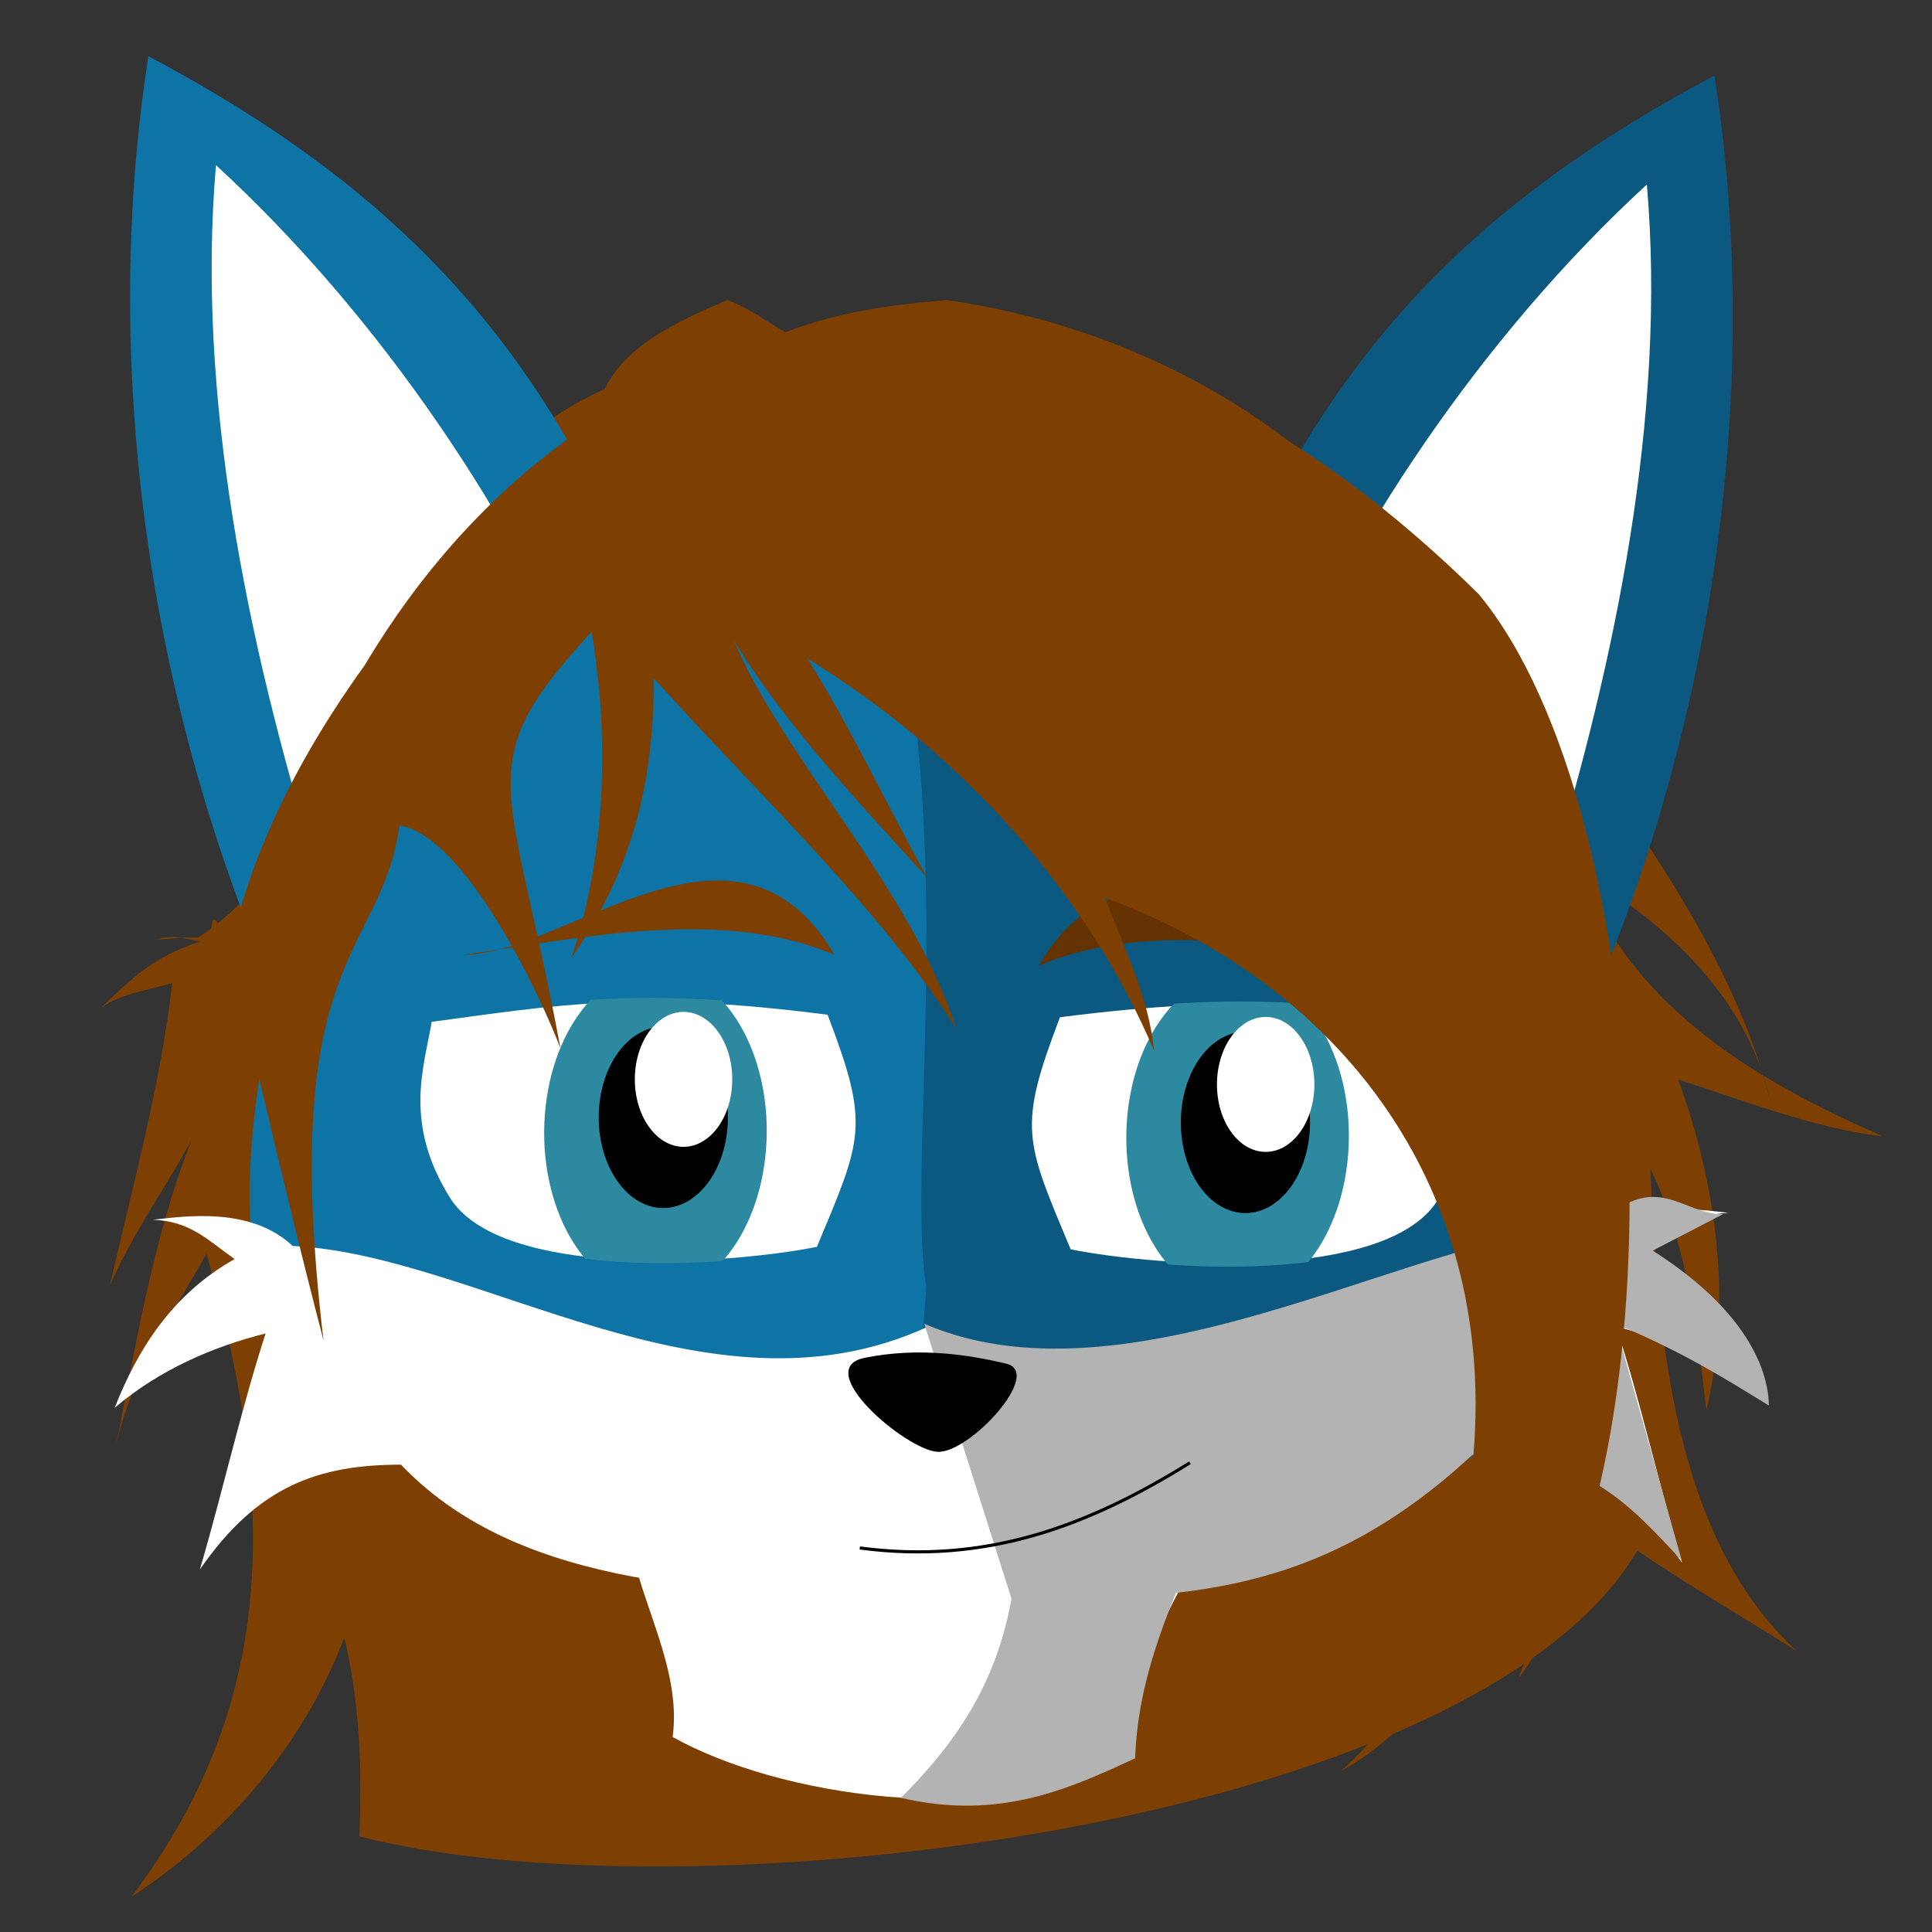 <?xml version="1.0" encoding="UTF-8" standalone="no"?>
<!-- Created with Inkscape (http://www.inkscape.org/) -->

<svg
   xmlns:dc="http://purl.org/dc/elements/1.1/"
   xmlns:cc="http://creativecommons.org/ns#"
   xmlns:rdf="http://www.w3.org/1999/02/22-rdf-syntax-ns#"
   xmlns:svg="http://www.w3.org/2000/svg"
   xmlns="http://www.w3.org/2000/svg"
   xmlns:sodipodi="http://sodipodi.sourceforge.net/DTD/sodipodi-0.dtd"
   xmlns:inkscape="http://www.inkscape.org/namespaces/inkscape"
   width="512mm"
   height="512mm"
   viewBox="0 0 1814.173 1814.173"
   id="svg2"
   version="1.1"
   inkscape:version="0.91 r13725"
   sodipodi:docname="Zack FB World.svg"
   inkscape:export-filename="C:\Users\Zack\OneDrive\My Media\Assets\Furry Blue World\FB World 2015 - 512x512.png"
   inkscape:export-xdpi="25.4"
   inkscape:export-ydpi="25.4">
  <rect x="0" y="0" width="1814.173" height="1814.173" fill="#333333" stroke="none"/>
  <defs
     id="defs4">
    <clipPath
       clipPathUnits="userSpaceOnUse"
       id="clipPath4281">
      <path
         style="display:inline;fill:none;stroke:#000000;stroke-width:1.062;stroke-opacity:1"
         d="m 313.372,-161.138 c 17.162,-2.1 27.922,-3.951 53.992,-0.883 5.799,13.87 4.76,15.345 -1.457,28.945 -12.328,2.258 -43.1,4.02 -50.036,-6.109 -6.402,-9.35 -3.537,-16.341 -2.5,-21.953 z"
         id="path4283"
         inkscape:connector-curvature="0"
         sodipodi:nodetypes="cccsc" />
    </clipPath>
    <clipPath
       clipPathUnits="userSpaceOnUse"
       id="clipPath4277">
      <path
         style="display:inline;fill:none;stroke:#000000;stroke-width:1.062;stroke-opacity:1"
         d="m 453.247,-160.702 c -17.162,-2.099 -27.922,-3.95 -53.992,-0.883 -5.799,13.868 -4.76,15.344 1.457,28.942 12.328,2.258 43.1,4.02 50.036,-6.108 6.402,-9.349 3.537,-16.339 2.5,-21.951 z"
         id="path4279"
         inkscape:connector-curvature="0"
         sodipodi:nodetypes="cccsc" />
    </clipPath>
    <clipPath
       clipPathUnits="userSpaceOnUse"
       id="clipPath4277-4">
      <path
         style="display:inline;fill:none;stroke:#000000;stroke-width:1.062;stroke-opacity:1"
         d="m 453.247,-160.702 c -17.162,-2.099 -27.922,-3.95 -53.992,-0.883 -5.799,13.868 -4.76,15.344 1.457,28.942 12.328,2.258 43.1,4.02 50.036,-6.108 6.402,-9.349 3.537,-16.339 2.5,-21.951 z"
         id="path4279-4"
         inkscape:connector-curvature="0"
         sodipodi:nodetypes="cccsc" />
    </clipPath>
    <clipPath
       clipPathUnits="userSpaceOnUse"
       id="clipPath4281-5">
      <path
         style="display:inline;fill:none;stroke:#000000;stroke-width:1.062;stroke-opacity:1"
         d="m 313.372,-161.138 c 17.162,-2.1 27.922,-3.951 53.992,-0.883 5.799,13.87 4.76,15.345 -1.457,28.945 -12.328,2.258 -43.1,4.02 -50.036,-6.109 -6.402,-9.35 -3.537,-16.341 -2.5,-21.953 z"
         id="path4283-9"
         inkscape:connector-curvature="0"
         sodipodi:nodetypes="cccsc" />
    </clipPath>
  </defs>
  <sodipodi:namedview
     id="base"
     pagecolor="#0089dd"
     bordercolor="#666666"
     borderopacity="1.0"
     inkscape:pageopacity="1"
     inkscape:pageshadow="2"
     inkscape:zoom="0.175"
     inkscape:cx="-209.25323"
     inkscape:cy="754.63772"
     inkscape:document-units="px"
     inkscape:current-layer="layer1"
     showgrid="false"
     inkscape:window-width="1366"
     inkscape:window-height="705"
     inkscape:window-x="-8"
     inkscape:window-y="-8"
     inkscape:window-maximized="1"
     borderlayer="true"
     showguides="false" />
  <g
     inkscape:label="Layer 1"
     inkscape:groupmode="layer"
     id="layer1"
     transform="translate(0,761.811)">
    <g
       transform="translate(-11.217,-0.246)"
       id="g4959">
      <path
         inkscape:connector-curvature="0"
         id="path4947"
         d="m 1548.737,694.505 c 41.402,28.492 99.714,62.824 149.503,94.158 -116.586,-107.402 -130.424,-298.308 -137.381,-453.025 33.712,69.171 44.115,149.119 52.528,227.401 24.359,-99.962 10.595,-209.457 -26.264,-310.899 48.292,15.166 127.998,46.398 191.929,53.297 -114.726,-50.443 -234.729,-118.811 -282.843,-246.943 83.802,49.128 158.692,121.738 177.787,216.741 -44.484,-189.068 -220.276,-382.503 -343.452,-548.959 -9.843,1.237 -17.621,4.067 -28.284,3.553 -86.157,-102.502 -232.563,-185.548 -402.041,-209.635 -56.059,4.771 -102.019,11.417 -151.523,30.202 -16.133,-8.932 -32.783,-22.322 -54.548,-30.202 -35.31,15.525 -93.444,38.333 -115.157,83.499 -221.492,98.877 -217.846,408.617 -381.838,515.205 -15.281,-0.363 -23.974,1.11 -38.386,1.777 13.644,-6.061 35.666,1.568 40.406,1.777 -43.084,14.129 -64.385,34.432 -92.934,62.18 20.155,-14.031 45.088,-16.317 66.67,-23.095 -10.556,94.444 -37.653,192.2 -58.589,284.251 19.857,-46.269 51.903,-91.377 76.772,-136.796 -36.181,91.637 -52.868,195.027 -70.711,286.027 13.766,-63.852 53.912,-125.018 84.853,-179.433 62.594,221.375 72.364,415.312 -70.711,604.033 98.375,-63.984 165.9,-153.404 200.01,-243.39 14.657,60.852 16.67,124.295 14.142,186.54 304.981,79.172 1045.297,-6.545 1200.061,-268.262 z"
         style="fill:#7e3f02;fill-opacity:1;fill-rule:evenodd;stroke:none;stroke-width:1px;stroke-linecap:butt;stroke-linejoin:miter;stroke-opacity:1" />
      <path
         sodipodi:nodetypes="ccccc"
         inkscape:connector-curvature="0"
         id="path4955"
         d="m 602.857,683.791 c 129.415,-105.122 414.114,-79.433 545.714,-8.571 -34.877,68.435 -80,135.647 -80,217.143 -129.174,63.507 -326.824,32.521 -425.714,-22.857 8.636,-64.703 -31.794,-128.274 -40,-185.714 z"
         style="fill:#ffffff;fill-rule:evenodd;stroke:none;stroke-width:1px;stroke-linecap:butt;stroke-linejoin:miter;stroke-opacity:1" />
      <path
         inkscape:connector-curvature="0"
         id="path4957"
         d="m 965.714,700.934 c -7.537,109.814 -58.376,175.519 -108.571,225.714 93.57,21.766 159.831,-9.373 220,-37.143 2.158,-66.377 25.004,-124.295 48.571,-180 -67.392,-47.462 -117.451,-19.209 -160,-8.571 z"
         style="fill:#b3b3b3;fill-opacity:1;fill-rule:evenodd;stroke:none;stroke-width:1px;stroke-linecap:butt;stroke-linejoin:miter;stroke-opacity:1" />
      <g
         transform="matrix(6.885,0,0,7.708,-1740.179,1436.853)"
         id="g4048">
        <path
           style="fill:#0e73a5;fill-opacity:1;stroke:none"
           d="m 293.536,-161.062 c -18.745,-36.478 -25.599,-79.195 -18.917,-117.302 37.16,17.589 57.254,38.689 71.118,74.78 -7.825,28.825 -27.321,44.75 -52.202,42.522 z"
           id="path5964-9-7-4"
           inkscape:connector-curvature="0" />
        <path
           style="fill:#ffffff;fill-opacity:1;stroke:none"
           d="m 283.836,-265.093 c 22.648,18.584 41.06,43.438 51.065,65.442 -17.508,-0.196 -31.178,8.53 -37.792,18.856 -8.913,-26.075 -16,-56.251 -13.273,-84.298 z"
           id="path6509-5-0-0"
           inkscape:connector-curvature="0" />
      </g>
      <g
         transform="matrix(6.885,0,0,7.708,-1740.179,1436.853)"
         id="g4052">
        <path
           style="fill:#0b5980;fill-opacity:1;stroke:none"
           d="m 469.286,-158.705 c 18.745,-36.478 25.599,-79.195 18.917,-117.302 -37.16,17.589 -57.254,38.689 -71.118,74.78 7.825,28.825 27.321,44.75 52.202,42.522 z"
           id="path5964-9-7"
           inkscape:connector-curvature="0" />
        <path
           style="fill:#ffffff;fill-opacity:1;stroke:none"
           d="m 478.986,-262.735 c -22.648,18.584 -41.06,43.438 -51.065,65.442 17.508,-0.196 31.178,8.53 37.792,18.856 8.913,-26.075 16,-56.251 13.273,-84.298 z"
           id="path6509-5-0"
           inkscape:connector-curvature="0" />
      </g>
      <path
         d="m 441.274,-216.449 c -105.353,110.726 -257.955,544.402 -168.565,711.809 85.559,167.407 411.687,241.405 615.369,238.109 207.513,-3.295 533.558,-78.008 625.879,-242.064 50.442,-85.681 -0.638,-282.746 -19.155,-367.768 -18.517,-85.022 -73.268,-255.724 -178.86,-367.274 -105.592,-111.55 -250.532,-171.856 -426.44,-170.538 -172.076,1.318 -346.707,86.999 -448.228,197.725 z"
         id="path826"
         sodipodi:nodetypes="czzscszz"
         style="fill:#0e73a5;fill-opacity:1;fill-rule:evenodd;stroke:none"
         inkscape:connector-curvature="0" />
      <path
         sodipodi:nodetypes="ccccccc"
         inkscape:connector-curvature="0"
         id="path4890"
         d="m 832.094,-274.515 c 85.687,271.936 28.536,601.527 49.004,721.657 L 867.458,626.949 1533.886,406.736 c -5.117,-74.149 8.857,-123.362 -27.281,-262.64 8.673,-45.85 -9.262,-85.748 -66.253,-161.624 z"
         style="fill:#0b5980;fill-opacity:1;fill-rule:evenodd;stroke:none;stroke-width:1px;stroke-linecap:butt;stroke-linejoin:miter;stroke-opacity:1" />
      <path
         style="fill:#ffffff;fill-opacity:1;stroke:none"
         d="m 1387.142,603.681 c 77.329,0 149.262,23.478 203.502,102.18 -21.455,-72.746 -38.034,-148.285 -61.778,-221.784 47.885,12.026 99.369,33.625 141.725,69.821 -21.155,-53.795 -53.491,-106.494 -112.653,-139.642 26.016,-18.377 41.124,-35.249 76.313,-36.964 -30.757,-3.476 -91.79,-12.191 -130.823,24.643 -174.288,8.272 -417.942,169.515 -623.226,83.334 -205.285,92.672 -419.866,-68.571 -594.155,-76.843 -39.033,-36.833 -100.066,-28.119 -130.823,-24.643 35.189,1.715 50.297,18.587 76.313,36.964 -59.162,33.148 -91.499,85.847 -112.653,139.642 42.356,-36.195 93.84,-57.794 141.725,-69.821 -23.743,73.499 -40.322,149.038 -61.777,221.784 54.24,-78.701 111.638,-98.571 188.967,-98.571 101.695,106.844 274.235,125.267 497.854,122.021 223.62,-3.245 399.793,-25.277 501.488,-132.121 z"
         id="path4840-9"
         inkscape:connector-curvature="0"
         sodipodi:nodetypes="ccccccccccccccccc" />
      <path
         sodipodi:nodetypes="cccsc"
         inkscape:connector-curvature="0"
         id="path4460-6"
         d="m 416.611,197.94 c 118.157,-15.808 192.233,-29.748 371.721,-6.652 39.921,104.433 32.77,115.542 -10.03,217.942 -84.873,17.001 -296.73,30.271 -344.48,-45.998 -44.077,-70.401 -24.349,-123.039 -17.211,-165.292 z"
         style="display:inline;fill:#ffffff;stroke:none" />
      <path
         sodipodi:nodetypes="cccsc"
         inkscape:connector-curvature="0"
         id="path4460-6-8"
         d="m 1378.275,200.284 c -118.157,-15.808 -192.233,-29.748 -371.72,-6.652 -39.921,104.433 -32.77,115.542 10.03,217.942 84.873,17 296.729,30.271 344.48,-45.998 44.077,-70.401 24.349,-123.039 17.211,-165.292 z"
         style="display:inline;fill:#ffffff;stroke:none" />
      <path
         sodipodi:nodetypes="cccccccccc"
         inkscape:connector-curvature="0"
         id="path4892"
         d="m 879.149,481.488 82.055,258.743 c 160.267,-0.686 288.23,-1.912 432.381,-135.504 107.225,-2.962 150.036,49.728 196.811,98.995 l -62.356,-222.233 c 61.865,25.591 102.515,51.181 144.198,76.772 -0.899,-43.672 -32.47,-96.887 -109.123,-145.462 l 66.253,-34.345 c -38.192,1.612 -64.026,-45.314 -120.814,14.142 -144.575,-8.999 -427.696,175.902 -629.405,88.893 z"
         style="fill:#b3b3b3;fill-rule:evenodd;stroke:none;stroke-width:1px;stroke-linecap:butt;stroke-linejoin:miter;stroke-opacity:1" />
      <path
         sodipodi:nodetypes="zzzz"
         inkscape:connector-curvature="0"
         id="path4130"
         d="m 823.086,513.464 c 50.701,-10.278 97.538,-3.002 133.013,5.47 35.475,8.471 -35.014,84.66 -64.667,82.786 -29.652,-1.874 -119.047,-77.978 -68.346,-88.256 z"
         style="display:inline;fill:#000000;stroke:none" />
      <g
         transform="matrix(6.885,0,0,7.708,-1740.179,1436.853)"
         clip-path="url(#clipPath4277-4)"
         id="g4271">
        <ellipse
           ry="22.857"
           rx="15.714"
           cy="197.174"
           cx="447.5"
           style="fill:#2c89a0;fill-opacity:1;stroke:none"
           id="path4452-1-7-2"
           transform="matrix(0.964,0.072,-0.042,0.867,0.059,-349.887)" />
        <g
           id="g4778-5"
           transform="matrix(0.807,0,0,0.863,104.537,-335.784)">
          <ellipse
             ry="7.679"
             rx="10.714"
             cy="197.353"
             cx="446.786"
             transform="matrix(1.017,0.071,-0.086,1.664,-41.248,-143.079)"
             id="path4454-8-7-7"
             style="fill:#000000;fill-opacity:1;stroke:none" />
          <ellipse
             ry="7.679"
             rx="10.714"
             cy="197.353"
             cx="446.786"
             transform="matrix(0.767,0.053,-0.064,1.238,69.525,-56.323)"
             id="path4454-8-0-4-9"
             style="display:inline;fill:#ffffff;fill-opacity:1;stroke:none" />
        </g>
      </g>
      <g
         transform="matrix(6.885,0,0,7.708,-1740.179,1436.853)"
         clip-path="url(#clipPath4281-5)"
         id="g4265">
        <ellipse
           ry="22.857"
           rx="15.714"
           cy="197.174"
           cx="447.5"
           style="fill:#2c89a0;fill-opacity:1;stroke:none"
           id="path4452-1-7"
           transform="matrix(0.964,0.072,-0.042,0.867,-79.335,-350.504)" />
        <g
           id="g4778"
           transform="matrix(0.807,0,0,0.863,25.143,-336.401)">
          <ellipse
             ry="7.679"
             rx="10.714"
             cy="197.353"
             cx="446.786"
             transform="matrix(1.017,0.071,-0.086,1.664,-41.248,-143.079)"
             id="path4454-8-7"
             style="fill:#000000;fill-opacity:1;stroke:none" />
          <ellipse
             ry="7.679"
             rx="10.714"
             cy="197.353"
             cx="446.786"
             transform="matrix(0.767,0.053,-0.064,1.238,69.525,-56.323)"
             id="path4454-8-0-4"
             style="display:inline;fill:#ffffff;fill-opacity:1;stroke:none" />
        </g>
      </g>
      <path
         inkscape:connector-curvature="0"
         id="path3246"
         d="m 794.865,135.06 c -106.031,-45.468 -239.871,-15.293 -349.153,0 97.287,-8e-5 257.087,-157.172 349.153,0 z"
         style="fill:#7e3f02;fill-opacity:1;stroke:none" />
      <path
         inkscape:connector-curvature="0"
         id="path3246-9"
         d="m 986.653,145.212 c 106.031,-45.468 239.871,-15.293 349.152,0 -97.287,-7e-5 -257.087,-157.172 -349.152,0 z"
         style="fill:#653302;fill-opacity:1;stroke:none" />
      <path
         inkscape:connector-curvature="0"
         id="path4898"
         d="m 818.547,691.991 c 118.508,15.728 214.625,-20.655 310.024,-80"
         style="fill:none;fill-rule:evenodd;stroke:#000000;stroke-width:2.946;stroke-linecap:butt;stroke-linejoin:miter;stroke-miterlimit:4;stroke-dasharray:none;stroke-opacity:1" />
      <path
         sodipodi:nodetypes="cccccccccccccccccccc"
         inkscape:connector-curvature="0"
         id="path4953"
         d="m 211.868,264.633 c 0,-161.771 62.54,-291.394 141.954,-401.742 201.829,-339.455 627.645,-479.055 1045.867,-66.61 169.677,204.808 193.022,814.153 37.576,1017.885 21.288,-57.311 31.944,-127.906 25.051,-197.749 -45.828,102.816 -85.702,226.418 -192.055,285.174 60.895,-54.937 102.427,-127.899 112.728,-218.564 60.461,-281.341 -82.012,-508.313 -334.009,-601.572 18.663,50.246 40.909,92.878 45.926,143.628 C 1034.58,82.907 921.232,-49.616 769.246,-143.354 809.275,-79.96 843.929,-5.603 881.974,62.721 821.982,-3.395 749.95,-78.975 700.356,-160.006 747.62,-48.612 867.108,73.014 909.112,204.268 839.201,92.731 722.984,-15.735 625.204,-124.62 c 0,99.708 -21.154,181.517 -77.24,262.277 C 579.378,43.688 584.025,-65.776 566.752,-168.333 450.666,-42.407 490.093,-32.707 537.527,223.002 520.042,176.499 449.293,23.962 386.356,13.456 368.903,138.221 271.692,131.999 314.992,497.072 228.905,167.315 181.586,-130.485 226.48,364.548"
         style="fill:#7e3f02;fill-opacity:1;fill-rule:evenodd;stroke:none;stroke-width:1px;stroke-linecap:butt;stroke-linejoin:miter;stroke-opacity:1" />
    </g>
  </g>
</svg>
